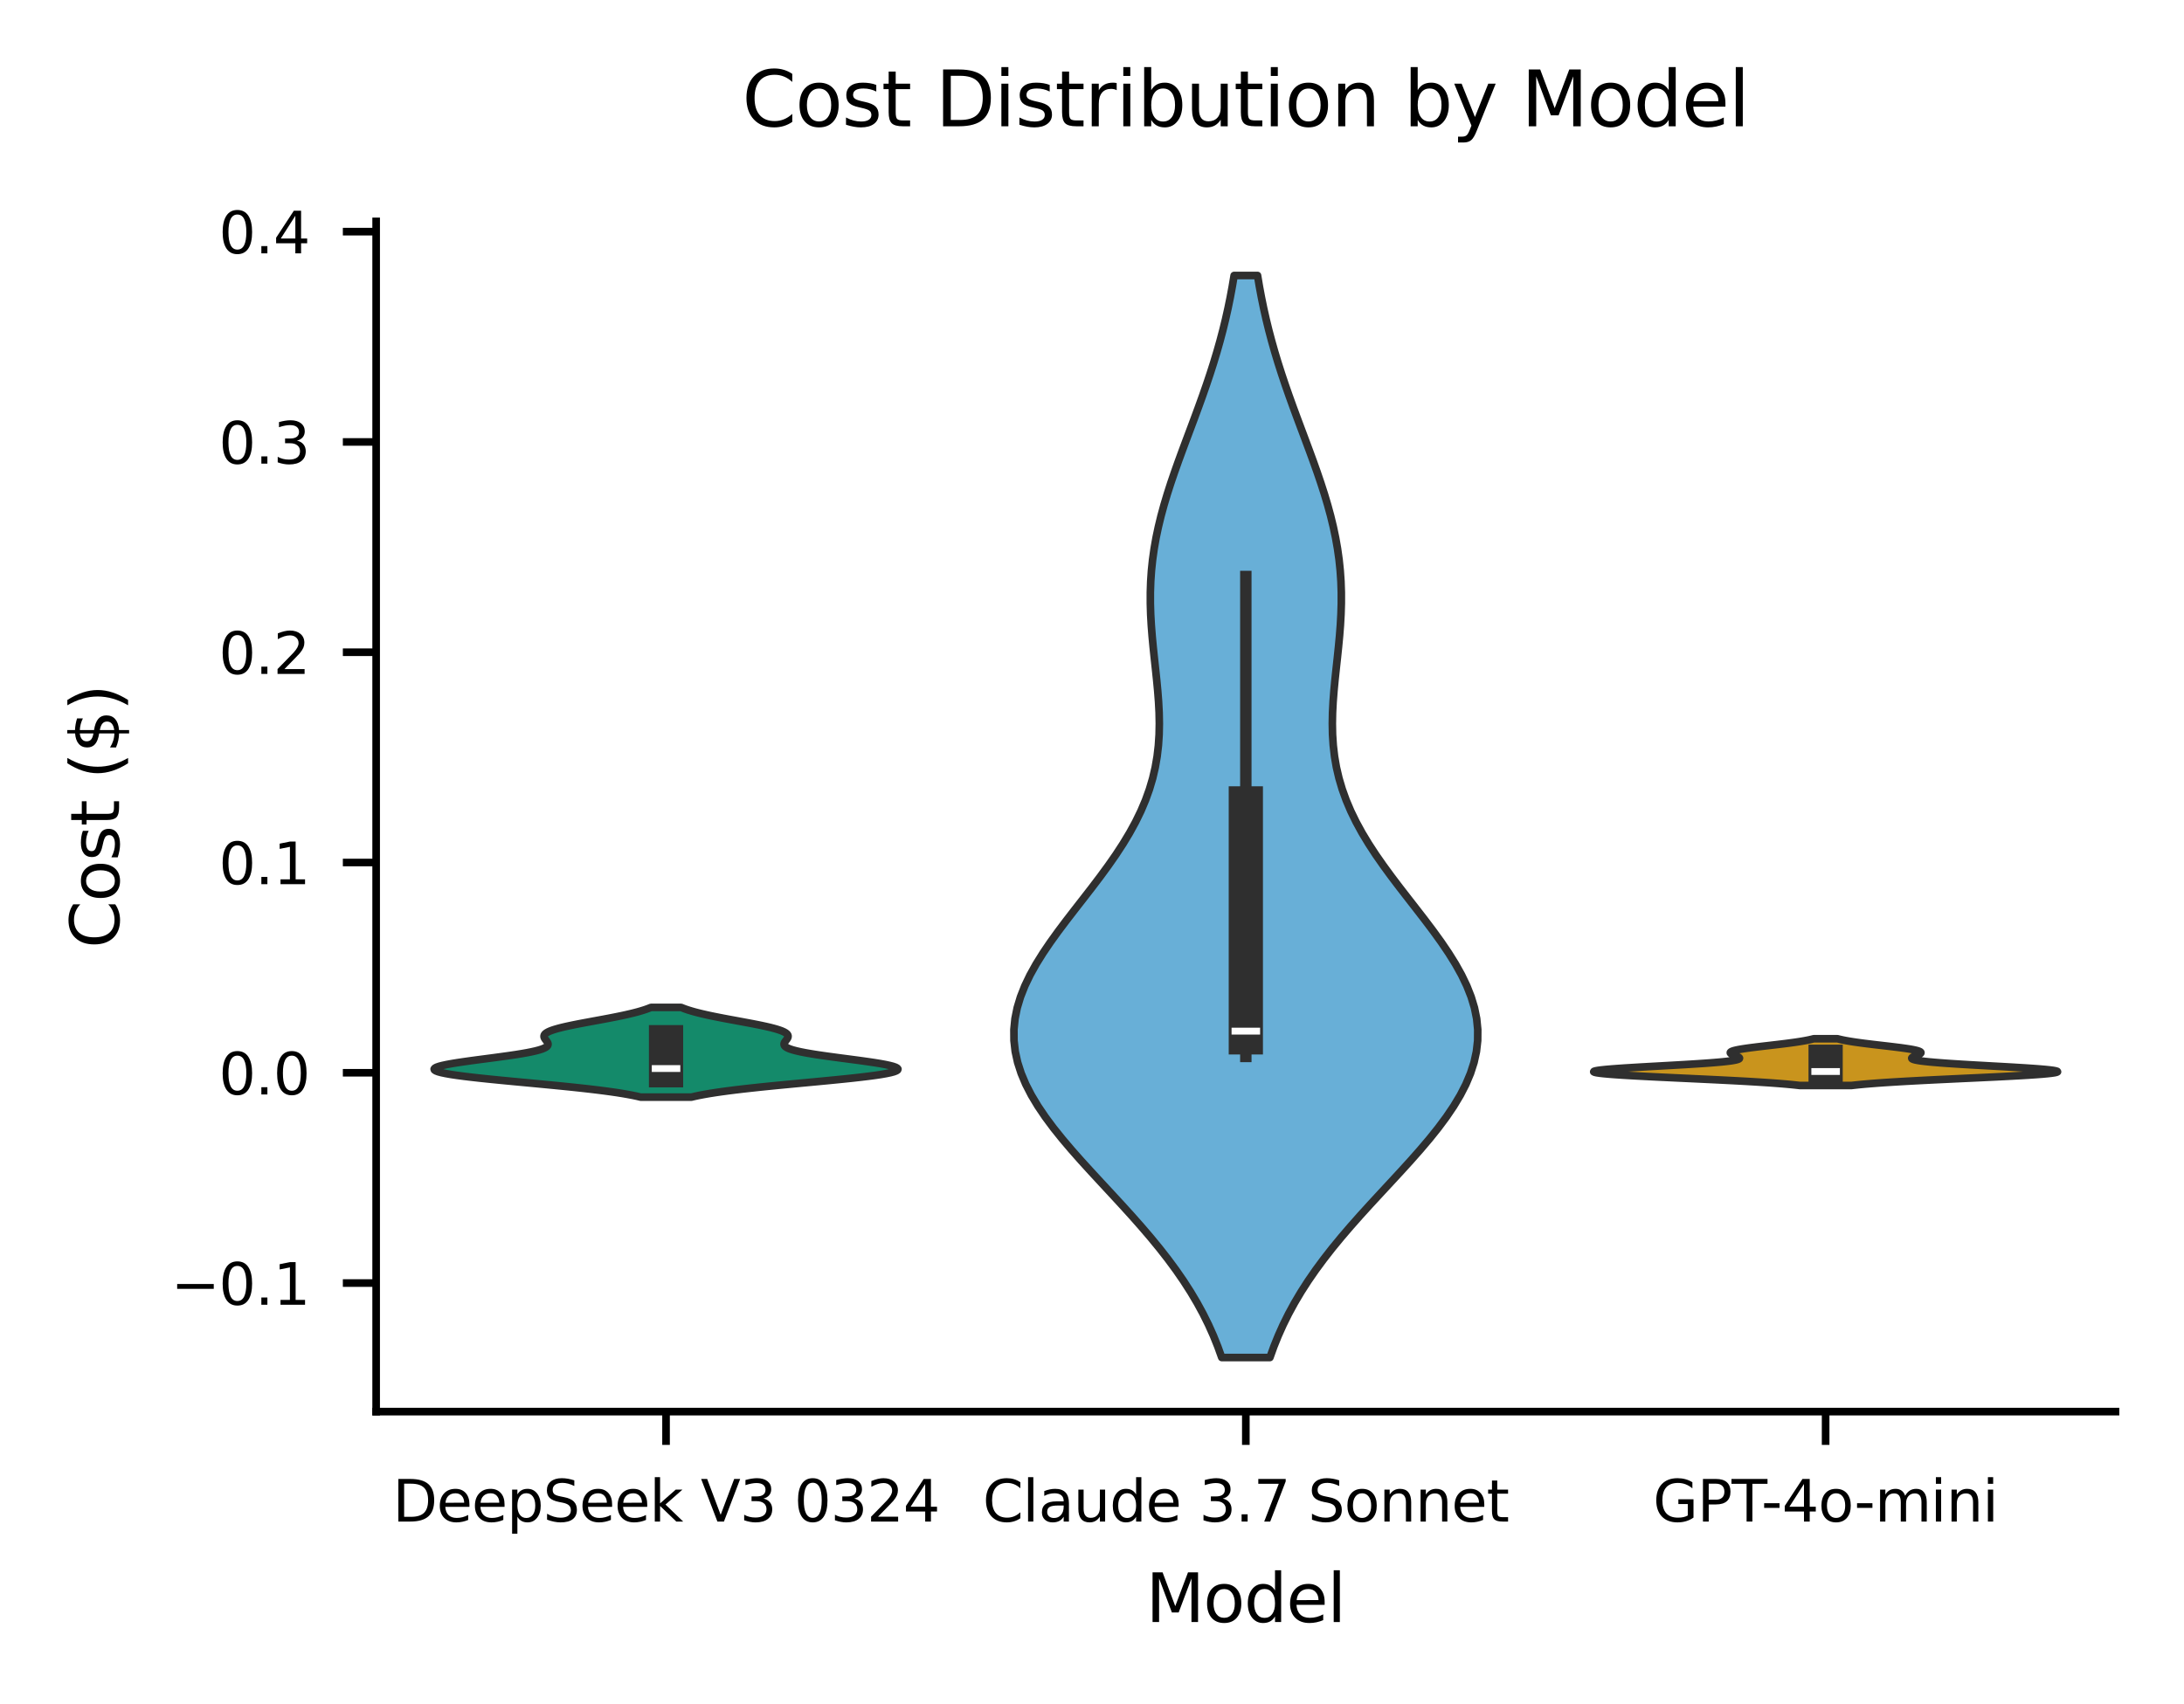 <?xml version="1.0" encoding="utf-8" standalone="no"?>
<!DOCTYPE svg PUBLIC "-//W3C//DTD SVG 1.1//EN"
  "http://www.w3.org/Graphics/SVG/1.1/DTD/svg11.dtd">
<svg xmlns:xlink="http://www.w3.org/1999/xlink" width="229.604pt" height="179.22pt" viewBox="0 0 229.604 179.22" xmlns="http://www.w3.org/2000/svg" version="1.1">
 <defs>
  <style type="text/css">*{stroke-linejoin: round; stroke-linecap: butt}</style>
 </defs>
 <g id="figure_1">
  <g id="patch_1">
   <path d="M 0 179.22 
L 229.604 179.22 
L 229.604 0 
L 0 0 
z
" style="fill: #ffffff"/>
  </g>
  <g id="axes_1">
   <g id="patch_2">
    <path d="M 39.544 148.439 
L 222.404 148.439 
L 222.404 23.279 
L 39.544 23.279 
z
" style="fill: #ffffff"/>
   </g>
   <g id="FillBetweenPolyCollection_1">
    <defs>
     <path id="m64310635a9" d="M 72.684 -63.852 
L 67.358 -63.852 
L 66.949 -63.948 
L 66.494 -64.043 
L 65.991 -64.138 
L 65.438 -64.234 
L 64.835 -64.329 
L 64.179 -64.424 
L 63.473 -64.519 
L 62.716 -64.615 
L 61.91 -64.71 
L 61.059 -64.805 
L 60.166 -64.901 
L 59.235 -64.996 
L 58.273 -65.091 
L 57.286 -65.186 
L 56.281 -65.282 
L 55.268 -65.377 
L 54.256 -65.472 
L 53.254 -65.567 
L 52.273 -65.663 
L 51.323 -65.758 
L 50.416 -65.853 
L 49.561 -65.949 
L 48.77 -66.044 
L 48.051 -66.139 
L 47.413 -66.234 
L 46.865 -66.33 
L 46.412 -66.425 
L 46.061 -66.52 
L 45.814 -66.615 
L 45.673 -66.711 
L 45.64 -66.806 
L 45.712 -66.901 
L 45.886 -66.997 
L 46.158 -67.092 
L 46.52 -67.187 
L 46.966 -67.282 
L 47.486 -67.378 
L 48.069 -67.473 
L 48.705 -67.568 
L 49.381 -67.664 
L 50.086 -67.759 
L 50.808 -67.854 
L 51.534 -67.949 
L 52.253 -68.045 
L 52.954 -68.14 
L 53.627 -68.235 
L 54.263 -68.33 
L 54.853 -68.426 
L 55.393 -68.521 
L 55.876 -68.616 
L 56.299 -68.712 
L 56.661 -68.807 
L 56.961 -68.902 
L 57.2 -68.997 
L 57.38 -69.093 
L 57.507 -69.188 
L 57.583 -69.283 
L 57.616 -69.378 
L 57.612 -69.474 
L 57.579 -69.569 
L 57.524 -69.664 
L 57.456 -69.76 
L 57.383 -69.855 
L 57.312 -69.95 
L 57.252 -70.045 
L 57.209 -70.141 
L 57.19 -70.236 
L 57.201 -70.331 
L 57.246 -70.427 
L 57.33 -70.522 
L 57.455 -70.617 
L 57.623 -70.712 
L 57.834 -70.808 
L 58.09 -70.903 
L 58.388 -70.998 
L 58.726 -71.093 
L 59.101 -71.189 
L 59.511 -71.284 
L 59.951 -71.379 
L 60.416 -71.475 
L 60.901 -71.57 
L 61.402 -71.665 
L 61.914 -71.76 
L 62.431 -71.856 
L 62.949 -71.951 
L 63.462 -72.046 
L 63.967 -72.141 
L 64.46 -72.237 
L 64.937 -72.332 
L 65.396 -72.427 
L 65.833 -72.523 
L 66.247 -72.618 
L 66.637 -72.713 
L 67.001 -72.808 
L 67.339 -72.904 
L 67.65 -72.999 
L 67.936 -73.094 
L 68.195 -73.19 
L 68.431 -73.285 
L 71.611 -73.285 
L 71.611 -73.285 
L 71.847 -73.19 
L 72.107 -73.094 
L 72.392 -72.999 
L 72.703 -72.904 
L 73.041 -72.808 
L 73.405 -72.713 
L 73.795 -72.618 
L 74.209 -72.523 
L 74.646 -72.427 
L 75.105 -72.332 
L 75.582 -72.237 
L 76.075 -72.141 
L 76.58 -72.046 
L 77.094 -71.951 
L 77.611 -71.856 
L 78.128 -71.76 
L 78.64 -71.665 
L 79.141 -71.57 
L 79.626 -71.475 
L 80.091 -71.379 
L 80.531 -71.284 
L 80.941 -71.189 
L 81.316 -71.093 
L 81.654 -70.998 
L 81.952 -70.903 
L 82.208 -70.808 
L 82.419 -70.712 
L 82.587 -70.617 
L 82.712 -70.522 
L 82.796 -70.427 
L 82.841 -70.331 
L 82.852 -70.236 
L 82.833 -70.141 
L 82.791 -70.045 
L 82.73 -69.95 
L 82.66 -69.855 
L 82.586 -69.76 
L 82.518 -69.664 
L 82.463 -69.569 
L 82.43 -69.474 
L 82.426 -69.378 
L 82.459 -69.283 
L 82.536 -69.188 
L 82.662 -69.093 
L 82.842 -68.997 
L 83.081 -68.902 
L 83.381 -68.807 
L 83.743 -68.712 
L 84.166 -68.616 
L 84.649 -68.521 
L 85.189 -68.426 
L 85.78 -68.33 
L 86.415 -68.235 
L 87.088 -68.14 
L 87.789 -68.045 
L 88.508 -67.949 
L 89.234 -67.854 
L 89.956 -67.759 
L 90.661 -67.664 
L 91.338 -67.568 
L 91.973 -67.473 
L 92.556 -67.378 
L 93.076 -67.282 
L 93.522 -67.187 
L 93.884 -67.092 
L 94.156 -66.997 
L 94.33 -66.901 
L 94.402 -66.806 
L 94.369 -66.711 
L 94.229 -66.615 
L 93.982 -66.52 
L 93.63 -66.425 
L 93.177 -66.33 
L 92.629 -66.234 
L 91.991 -66.139 
L 91.272 -66.044 
L 90.481 -65.949 
L 89.626 -65.853 
L 88.719 -65.758 
L 87.769 -65.663 
L 86.788 -65.567 
L 85.786 -65.472 
L 84.774 -65.377 
L 83.761 -65.282 
L 82.757 -65.186 
L 81.769 -65.091 
L 80.807 -64.996 
L 79.876 -64.901 
L 78.983 -64.805 
L 78.132 -64.71 
L 77.326 -64.615 
L 76.569 -64.519 
L 75.863 -64.424 
L 75.207 -64.329 
L 74.604 -64.234 
L 74.051 -64.138 
L 73.548 -64.043 
L 73.093 -63.948 
L 72.684 -63.852 
z
" style="stroke: #2f2f2f; stroke-width: 0.8"/>
    </defs>
    <g clip-path="url(#pd27310f535)">
     <use xlink:href="#m64310635a9" x="0" y="179.22" style="fill: #148a6a; stroke: #2f2f2f; stroke-width: 0.8"/>
    </g>
   </g>
   <g id="FillBetweenPolyCollection_2">
    <defs>
     <path id="m6653694d4e" d="M 133.507 -36.471 
L 128.442 -36.471 
L 128.028 -37.62 
L 127.565 -38.769 
L 127.05 -39.919 
L 126.48 -41.068 
L 125.854 -42.217 
L 125.172 -43.367 
L 124.433 -44.516 
L 123.639 -45.665 
L 122.791 -46.814 
L 121.892 -47.964 
L 120.948 -49.113 
L 119.963 -50.262 
L 118.945 -51.412 
L 117.901 -52.561 
L 116.841 -53.71 
L 115.774 -54.86 
L 114.713 -56.009 
L 113.667 -57.158 
L 112.65 -58.308 
L 111.675 -59.457 
L 110.753 -60.606 
L 109.898 -61.756 
L 109.12 -62.905 
L 108.43 -64.054 
L 107.839 -65.203 
L 107.355 -66.353 
L 106.984 -67.502 
L 106.731 -68.651 
L 106.601 -69.801 
L 106.593 -70.95 
L 106.707 -72.099 
L 106.94 -73.249 
L 107.287 -74.398 
L 107.74 -75.547 
L 108.292 -76.697 
L 108.931 -77.846 
L 109.647 -78.995 
L 110.426 -80.144 
L 111.255 -81.294 
L 112.12 -82.443 
L 113.007 -83.592 
L 113.903 -84.742 
L 114.794 -85.891 
L 115.666 -87.04 
L 116.508 -88.19 
L 117.31 -89.339 
L 118.061 -90.488 
L 118.754 -91.638 
L 119.383 -92.787 
L 119.943 -93.936 
L 120.43 -95.086 
L 120.843 -96.235 
L 121.183 -97.384 
L 121.45 -98.533 
L 121.649 -99.683 
L 121.783 -100.832 
L 121.858 -101.981 
L 121.881 -103.131 
L 121.859 -104.28 
L 121.799 -105.429 
L 121.71 -106.579 
L 121.6 -107.728 
L 121.479 -108.877 
L 121.354 -110.027 
L 121.233 -111.176 
L 121.125 -112.325 
L 121.035 -113.475 
L 120.97 -114.624 
L 120.936 -115.773 
L 120.936 -116.922 
L 120.974 -118.072 
L 121.052 -119.221 
L 121.172 -120.37 
L 121.334 -121.52 
L 121.536 -122.669 
L 121.779 -123.818 
L 122.058 -124.968 
L 122.371 -126.117 
L 122.715 -127.266 
L 123.084 -128.416 
L 123.476 -129.565 
L 123.884 -130.714 
L 124.305 -131.863 
L 124.733 -133.013 
L 125.164 -134.162 
L 125.593 -135.311 
L 126.016 -136.461 
L 126.43 -137.61 
L 126.831 -138.759 
L 127.217 -139.909 
L 127.584 -141.058 
L 127.932 -142.207 
L 128.258 -143.357 
L 128.562 -144.506 
L 128.843 -145.655 
L 129.101 -146.805 
L 129.337 -147.954 
L 129.55 -149.103 
L 129.743 -150.252 
L 132.206 -150.252 
L 132.206 -150.252 
L 132.398 -149.103 
L 132.612 -147.954 
L 132.847 -146.805 
L 133.106 -145.655 
L 133.387 -144.506 
L 133.691 -143.357 
L 134.017 -142.207 
L 134.364 -141.058 
L 134.732 -139.909 
L 135.117 -138.759 
L 135.518 -137.61 
L 135.932 -136.461 
L 136.356 -135.311 
L 136.785 -134.162 
L 137.216 -133.013 
L 137.644 -131.863 
L 138.065 -130.714 
L 138.473 -129.565 
L 138.864 -128.416 
L 139.234 -127.266 
L 139.578 -126.117 
L 139.891 -124.968 
L 140.17 -123.818 
L 140.412 -122.669 
L 140.615 -121.52 
L 140.777 -120.37 
L 140.896 -119.221 
L 140.975 -118.072 
L 141.013 -116.922 
L 141.013 -115.773 
L 140.978 -114.624 
L 140.914 -113.475 
L 140.824 -112.325 
L 140.715 -111.176 
L 140.595 -110.027 
L 140.47 -108.877 
L 140.348 -107.728 
L 140.239 -106.579 
L 140.15 -105.429 
L 140.09 -104.28 
L 140.068 -103.131 
L 140.09 -101.981 
L 140.166 -100.832 
L 140.3 -99.683 
L 140.498 -98.533 
L 140.766 -97.384 
L 141.106 -96.235 
L 141.519 -95.086 
L 142.006 -93.936 
L 142.566 -92.787 
L 143.194 -91.638 
L 143.888 -90.488 
L 144.639 -89.339 
L 145.441 -88.19 
L 146.283 -87.04 
L 147.155 -85.891 
L 148.046 -84.742 
L 148.941 -83.592 
L 149.829 -82.443 
L 150.694 -81.294 
L 151.523 -80.144 
L 152.302 -78.995 
L 153.018 -77.846 
L 153.657 -76.697 
L 154.209 -75.547 
L 154.662 -74.398 
L 155.009 -73.249 
L 155.242 -72.099 
L 155.356 -70.95 
L 155.348 -69.801 
L 155.217 -68.651 
L 154.965 -67.502 
L 154.594 -66.353 
L 154.11 -65.203 
L 153.519 -64.054 
L 152.829 -62.905 
L 152.051 -61.756 
L 151.195 -60.606 
L 150.274 -59.457 
L 149.298 -58.308 
L 148.282 -57.158 
L 147.236 -56.009 
L 146.174 -54.86 
L 145.108 -53.71 
L 144.047 -52.561 
L 143.004 -51.412 
L 141.985 -50.262 
L 141.001 -49.113 
L 140.056 -47.964 
L 139.158 -46.814 
L 138.31 -45.665 
L 137.516 -44.516 
L 136.777 -43.367 
L 136.095 -42.217 
L 135.469 -41.068 
L 134.899 -39.919 
L 134.384 -38.769 
L 133.92 -37.62 
L 133.507 -36.471 
z
" style="stroke: #2f2f2f; stroke-width: 0.8"/>
    </defs>
    <g clip-path="url(#pd27310f535)">
     <use xlink:href="#m6653694d4e" x="0" y="179.22" style="fill: #68afd7; stroke: #2f2f2f; stroke-width: 0.8"/>
    </g>
   </g>
   <g id="FillBetweenPolyCollection_3">
    <defs>
     <path id="m770b102bdc" d="M 194.637 -65.076 
L 189.218 -65.076 
L 188.785 -65.125 
L 188.302 -65.175 
L 187.765 -65.225 
L 187.175 -65.274 
L 186.528 -65.324 
L 185.825 -65.374 
L 185.066 -65.423 
L 184.254 -65.473 
L 183.389 -65.523 
L 182.476 -65.572 
L 181.519 -65.622 
L 180.525 -65.672 
L 179.5 -65.721 
L 178.454 -65.771 
L 177.395 -65.821 
L 176.334 -65.87 
L 175.282 -65.92 
L 174.25 -65.969 
L 173.252 -66.019 
L 172.299 -66.069 
L 171.403 -66.118 
L 170.577 -66.168 
L 169.832 -66.218 
L 169.179 -66.267 
L 168.625 -66.317 
L 168.18 -66.367 
L 167.849 -66.416 
L 167.637 -66.466 
L 167.546 -66.516 
L 167.577 -66.565 
L 167.728 -66.615 
L 167.996 -66.665 
L 168.374 -66.714 
L 168.856 -66.764 
L 169.432 -66.813 
L 170.092 -66.863 
L 170.824 -66.913 
L 171.615 -66.962 
L 172.453 -67.012 
L 173.323 -67.062 
L 174.211 -67.111 
L 175.103 -67.161 
L 175.988 -67.211 
L 176.851 -67.26 
L 177.682 -67.31 
L 178.47 -67.36 
L 179.207 -67.409 
L 179.884 -67.459 
L 180.497 -67.509 
L 181.04 -67.558 
L 181.511 -67.608 
L 181.908 -67.657 
L 182.233 -67.707 
L 182.487 -67.757 
L 182.673 -67.806 
L 182.796 -67.856 
L 182.861 -67.906 
L 182.875 -67.955 
L 182.846 -68.005 
L 182.781 -68.055 
L 182.688 -68.104 
L 182.575 -68.154 
L 182.452 -68.204 
L 182.326 -68.253 
L 182.205 -68.303 
L 182.097 -68.353 
L 182.008 -68.402 
L 181.944 -68.452 
L 181.91 -68.502 
L 181.911 -68.551 
L 181.95 -68.601 
L 182.028 -68.65 
L 182.148 -68.7 
L 182.309 -68.75 
L 182.51 -68.799 
L 182.751 -68.849 
L 183.028 -68.899 
L 183.339 -68.948 
L 183.679 -68.998 
L 184.046 -69.048 
L 184.434 -69.097 
L 184.84 -69.147 
L 185.257 -69.197 
L 185.682 -69.246 
L 186.109 -69.296 
L 186.535 -69.346 
L 186.956 -69.395 
L 187.368 -69.445 
L 187.767 -69.494 
L 188.15 -69.544 
L 188.517 -69.594 
L 188.863 -69.643 
L 189.189 -69.693 
L 189.492 -69.743 
L 189.774 -69.792 
L 190.032 -69.842 
L 190.269 -69.892 
L 190.483 -69.941 
L 190.676 -69.991 
L 193.179 -69.991 
L 193.179 -69.991 
L 193.372 -69.941 
L 193.587 -69.892 
L 193.823 -69.842 
L 194.082 -69.792 
L 194.363 -69.743 
L 194.667 -69.693 
L 194.992 -69.643 
L 195.339 -69.594 
L 195.705 -69.544 
L 196.089 -69.494 
L 196.488 -69.445 
L 196.899 -69.395 
L 197.32 -69.346 
L 197.746 -69.296 
L 198.174 -69.246 
L 198.599 -69.197 
L 199.016 -69.147 
L 199.421 -69.097 
L 199.809 -69.048 
L 200.176 -68.998 
L 200.517 -68.948 
L 200.828 -68.899 
L 201.105 -68.849 
L 201.345 -68.799 
L 201.547 -68.75 
L 201.708 -68.7 
L 201.827 -68.65 
L 201.906 -68.601 
L 201.944 -68.551 
L 201.945 -68.502 
L 201.911 -68.452 
L 201.848 -68.402 
L 201.759 -68.353 
L 201.65 -68.303 
L 201.529 -68.253 
L 201.403 -68.204 
L 201.28 -68.154 
L 201.168 -68.104 
L 201.075 -68.055 
L 201.01 -68.005 
L 200.98 -67.955 
L 200.995 -67.906 
L 201.06 -67.856 
L 201.183 -67.806 
L 201.369 -67.757 
L 201.623 -67.707 
L 201.947 -67.657 
L 202.345 -67.608 
L 202.816 -67.558 
L 203.359 -67.509 
L 203.971 -67.459 
L 204.649 -67.409 
L 205.385 -67.36 
L 206.174 -67.31 
L 207.004 -67.26 
L 207.868 -67.211 
L 208.752 -67.161 
L 209.645 -67.111 
L 210.533 -67.062 
L 211.403 -67.012 
L 212.24 -66.962 
L 213.031 -66.913 
L 213.764 -66.863 
L 214.424 -66.813 
L 215 -66.764 
L 215.482 -66.714 
L 215.86 -66.665 
L 216.127 -66.615 
L 216.278 -66.565 
L 216.309 -66.516 
L 216.218 -66.466 
L 216.006 -66.416 
L 215.675 -66.367 
L 215.23 -66.317 
L 214.677 -66.267 
L 214.023 -66.218 
L 213.278 -66.168 
L 212.452 -66.118 
L 211.557 -66.069 
L 210.604 -66.019 
L 209.605 -65.969 
L 208.574 -65.92 
L 207.522 -65.87 
L 206.46 -65.821 
L 205.401 -65.771 
L 204.355 -65.721 
L 203.331 -65.672 
L 202.336 -65.622 
L 201.38 -65.572 
L 200.467 -65.523 
L 199.602 -65.473 
L 198.789 -65.423 
L 198.03 -65.374 
L 197.328 -65.324 
L 196.681 -65.274 
L 196.09 -65.225 
L 195.554 -65.175 
L 195.07 -65.125 
L 194.637 -65.076 
z
" style="stroke: #2f2f2f; stroke-width: 0.8"/>
    </defs>
    <g clip-path="url(#pd27310f535)">
     <use xlink:href="#m770b102bdc" x="0" y="179.22" style="fill: #c9941d; stroke: #2f2f2f; stroke-width: 0.8"/>
    </g>
   </g>
   <g id="matplotlib.axis_1">
    <g id="xtick_1">
     <g id="line2d_1">
      <defs>
       <path id="m6ddee379f5" d="M 0 0 
L 0 3.5 
" style="stroke: #000000; stroke-width: 0.8"/>
      </defs>
      <g>
       <use xlink:href="#m6ddee379f5" x="70.021" y="148.439" style="stroke: #000000; stroke-width: 0.8"/>
      </g>
     </g>
     <g id="text_1">
      <!-- DeepSeek V3 0324 -->
      <g transform="translate(41.278 159.998) scale(0.06 -0.06)">
       <defs>
        <path id="DejaVuSans-44" d="M 1259 4147 
L 1259 519 
L 2022 519 
Q 2988 519 3436 956 
Q 3884 1394 3884 2338 
Q 3884 3275 3436 3711 
Q 2988 4147 2022 4147 
L 1259 4147 
z
M 628 4666 
L 1925 4666 
Q 3281 4666 3915 4102 
Q 4550 3538 4550 2338 
Q 4550 1131 3912 565 
Q 3275 0 1925 0 
L 628 0 
L 628 4666 
z
" transform="scale(0.016)"/>
        <path id="DejaVuSans-65" d="M 3597 1894 
L 3597 1613 
L 953 1613 
Q 991 1019 1311 708 
Q 1631 397 2203 397 
Q 2534 397 2845 478 
Q 3156 559 3463 722 
L 3463 178 
Q 3153 47 2828 -22 
Q 2503 -91 2169 -91 
Q 1331 -91 842 396 
Q 353 884 353 1716 
Q 353 2575 817 3079 
Q 1281 3584 2069 3584 
Q 2775 3584 3186 3129 
Q 3597 2675 3597 1894 
z
M 3022 2063 
Q 3016 2534 2758 2815 
Q 2500 3097 2075 3097 
Q 1594 3097 1305 2825 
Q 1016 2553 972 2059 
L 3022 2063 
z
" transform="scale(0.016)"/>
        <path id="DejaVuSans-70" d="M 1159 525 
L 1159 -1331 
L 581 -1331 
L 581 3500 
L 1159 3500 
L 1159 2969 
Q 1341 3281 1617 3432 
Q 1894 3584 2278 3584 
Q 2916 3584 3314 3078 
Q 3713 2572 3713 1747 
Q 3713 922 3314 415 
Q 2916 -91 2278 -91 
Q 1894 -91 1617 61 
Q 1341 213 1159 525 
z
M 3116 1747 
Q 3116 2381 2855 2742 
Q 2594 3103 2138 3103 
Q 1681 3103 1420 2742 
Q 1159 2381 1159 1747 
Q 1159 1113 1420 752 
Q 1681 391 2138 391 
Q 2594 391 2855 752 
Q 3116 1113 3116 1747 
z
" transform="scale(0.016)"/>
        <path id="DejaVuSans-53" d="M 3425 4513 
L 3425 3897 
Q 3066 4069 2747 4153 
Q 2428 4238 2131 4238 
Q 1616 4238 1336 4038 
Q 1056 3838 1056 3469 
Q 1056 3159 1242 3001 
Q 1428 2844 1947 2747 
L 2328 2669 
Q 3034 2534 3370 2195 
Q 3706 1856 3706 1288 
Q 3706 609 3251 259 
Q 2797 -91 1919 -91 
Q 1588 -91 1214 -16 
Q 841 59 441 206 
L 441 856 
Q 825 641 1194 531 
Q 1563 422 1919 422 
Q 2459 422 2753 634 
Q 3047 847 3047 1241 
Q 3047 1584 2836 1778 
Q 2625 1972 2144 2069 
L 1759 2144 
Q 1053 2284 737 2584 
Q 422 2884 422 3419 
Q 422 4038 858 4394 
Q 1294 4750 2059 4750 
Q 2388 4750 2728 4690 
Q 3069 4631 3425 4513 
z
" transform="scale(0.016)"/>
        <path id="DejaVuSans-6b" d="M 581 4863 
L 1159 4863 
L 1159 1991 
L 2875 3500 
L 3609 3500 
L 1753 1863 
L 3688 0 
L 2938 0 
L 1159 1709 
L 1159 0 
L 581 0 
L 581 4863 
z
" transform="scale(0.016)"/>
        <path id="DejaVuSans-20" transform="scale(0.016)"/>
        <path id="DejaVuSans-56" d="M 1831 0 
L 50 4666 
L 709 4666 
L 2188 738 
L 3669 4666 
L 4325 4666 
L 2547 0 
L 1831 0 
z
" transform="scale(0.016)"/>
        <path id="DejaVuSans-33" d="M 2597 2516 
Q 3050 2419 3304 2112 
Q 3559 1806 3559 1356 
Q 3559 666 3084 287 
Q 2609 -91 1734 -91 
Q 1441 -91 1130 -33 
Q 819 25 488 141 
L 488 750 
Q 750 597 1062 519 
Q 1375 441 1716 441 
Q 2309 441 2620 675 
Q 2931 909 2931 1356 
Q 2931 1769 2642 2001 
Q 2353 2234 1838 2234 
L 1294 2234 
L 1294 2753 
L 1863 2753 
Q 2328 2753 2575 2939 
Q 2822 3125 2822 3475 
Q 2822 3834 2567 4026 
Q 2313 4219 1838 4219 
Q 1578 4219 1281 4162 
Q 984 4106 628 3988 
L 628 4550 
Q 988 4650 1302 4700 
Q 1616 4750 1894 4750 
Q 2613 4750 3031 4423 
Q 3450 4097 3450 3541 
Q 3450 3153 3228 2886 
Q 3006 2619 2597 2516 
z
" transform="scale(0.016)"/>
        <path id="DejaVuSans-30" d="M 2034 4250 
Q 1547 4250 1301 3770 
Q 1056 3291 1056 2328 
Q 1056 1369 1301 889 
Q 1547 409 2034 409 
Q 2525 409 2770 889 
Q 3016 1369 3016 2328 
Q 3016 3291 2770 3770 
Q 2525 4250 2034 4250 
z
M 2034 4750 
Q 2819 4750 3233 4129 
Q 3647 3509 3647 2328 
Q 3647 1150 3233 529 
Q 2819 -91 2034 -91 
Q 1250 -91 836 529 
Q 422 1150 422 2328 
Q 422 3509 836 4129 
Q 1250 4750 2034 4750 
z
" transform="scale(0.016)"/>
        <path id="DejaVuSans-32" d="M 1228 531 
L 3431 531 
L 3431 0 
L 469 0 
L 469 531 
Q 828 903 1448 1529 
Q 2069 2156 2228 2338 
Q 2531 2678 2651 2914 
Q 2772 3150 2772 3378 
Q 2772 3750 2511 3984 
Q 2250 4219 1831 4219 
Q 1534 4219 1204 4116 
Q 875 4013 500 3803 
L 500 4441 
Q 881 4594 1212 4672 
Q 1544 4750 1819 4750 
Q 2544 4750 2975 4387 
Q 3406 4025 3406 3419 
Q 3406 3131 3298 2873 
Q 3191 2616 2906 2266 
Q 2828 2175 2409 1742 
Q 1991 1309 1228 531 
z
" transform="scale(0.016)"/>
        <path id="DejaVuSans-34" d="M 2419 4116 
L 825 1625 
L 2419 1625 
L 2419 4116 
z
M 2253 4666 
L 3047 4666 
L 3047 1625 
L 3713 1625 
L 3713 1100 
L 3047 1100 
L 3047 0 
L 2419 0 
L 2419 1100 
L 313 1100 
L 313 1709 
L 2253 4666 
z
" transform="scale(0.016)"/>
       </defs>
       <use xlink:href="#DejaVuSans-44"/>
       <use xlink:href="#DejaVuSans-65" transform="translate(77.002 0)"/>
       <use xlink:href="#DejaVuSans-65" transform="translate(138.525 0)"/>
       <use xlink:href="#DejaVuSans-70" transform="translate(200.049 0)"/>
       <use xlink:href="#DejaVuSans-53" transform="translate(263.525 0)"/>
       <use xlink:href="#DejaVuSans-65" transform="translate(327.002 0)"/>
       <use xlink:href="#DejaVuSans-65" transform="translate(388.525 0)"/>
       <use xlink:href="#DejaVuSans-6b" transform="translate(450.049 0)"/>
       <use xlink:href="#DejaVuSans-20" transform="translate(507.959 0)"/>
       <use xlink:href="#DejaVuSans-56" transform="translate(539.746 0)"/>
       <use xlink:href="#DejaVuSans-33" transform="translate(608.154 0)"/>
       <use xlink:href="#DejaVuSans-20" transform="translate(671.777 0)"/>
       <use xlink:href="#DejaVuSans-30" transform="translate(703.564 0)"/>
       <use xlink:href="#DejaVuSans-33" transform="translate(767.188 0)"/>
       <use xlink:href="#DejaVuSans-32" transform="translate(830.811 0)"/>
       <use xlink:href="#DejaVuSans-34" transform="translate(894.434 0)"/>
      </g>
     </g>
    </g>
    <g id="xtick_2">
     <g id="line2d_2">
      <g>
       <use xlink:href="#m6ddee379f5" x="130.974" y="148.439" style="stroke: #000000; stroke-width: 0.8"/>
      </g>
     </g>
     <g id="text_2">
      <!-- Claude 3.7 Sonnet -->
      <g transform="translate(103.313 159.998) scale(0.06 -0.06)">
       <defs>
        <path id="DejaVuSans-43" d="M 4122 4306 
L 4122 3641 
Q 3803 3938 3442 4084 
Q 3081 4231 2675 4231 
Q 1875 4231 1450 3742 
Q 1025 3253 1025 2328 
Q 1025 1406 1450 917 
Q 1875 428 2675 428 
Q 3081 428 3442 575 
Q 3803 722 4122 1019 
L 4122 359 
Q 3791 134 3420 21 
Q 3050 -91 2638 -91 
Q 1578 -91 968 557 
Q 359 1206 359 2328 
Q 359 3453 968 4101 
Q 1578 4750 2638 4750 
Q 3056 4750 3426 4639 
Q 3797 4528 4122 4306 
z
" transform="scale(0.016)"/>
        <path id="DejaVuSans-6c" d="M 603 4863 
L 1178 4863 
L 1178 0 
L 603 0 
L 603 4863 
z
" transform="scale(0.016)"/>
        <path id="DejaVuSans-61" d="M 2194 1759 
Q 1497 1759 1228 1600 
Q 959 1441 959 1056 
Q 959 750 1161 570 
Q 1363 391 1709 391 
Q 2188 391 2477 730 
Q 2766 1069 2766 1631 
L 2766 1759 
L 2194 1759 
z
M 3341 1997 
L 3341 0 
L 2766 0 
L 2766 531 
Q 2569 213 2275 61 
Q 1981 -91 1556 -91 
Q 1019 -91 701 211 
Q 384 513 384 1019 
Q 384 1609 779 1909 
Q 1175 2209 1959 2209 
L 2766 2209 
L 2766 2266 
Q 2766 2663 2505 2880 
Q 2244 3097 1772 3097 
Q 1472 3097 1187 3025 
Q 903 2953 641 2809 
L 641 3341 
Q 956 3463 1253 3523 
Q 1550 3584 1831 3584 
Q 2591 3584 2966 3190 
Q 3341 2797 3341 1997 
z
" transform="scale(0.016)"/>
        <path id="DejaVuSans-75" d="M 544 1381 
L 544 3500 
L 1119 3500 
L 1119 1403 
Q 1119 906 1312 657 
Q 1506 409 1894 409 
Q 2359 409 2629 706 
Q 2900 1003 2900 1516 
L 2900 3500 
L 3475 3500 
L 3475 0 
L 2900 0 
L 2900 538 
Q 2691 219 2414 64 
Q 2138 -91 1772 -91 
Q 1169 -91 856 284 
Q 544 659 544 1381 
z
M 1991 3584 
L 1991 3584 
z
" transform="scale(0.016)"/>
        <path id="DejaVuSans-64" d="M 2906 2969 
L 2906 4863 
L 3481 4863 
L 3481 0 
L 2906 0 
L 2906 525 
Q 2725 213 2448 61 
Q 2172 -91 1784 -91 
Q 1150 -91 751 415 
Q 353 922 353 1747 
Q 353 2572 751 3078 
Q 1150 3584 1784 3584 
Q 2172 3584 2448 3432 
Q 2725 3281 2906 2969 
z
M 947 1747 
Q 947 1113 1208 752 
Q 1469 391 1925 391 
Q 2381 391 2643 752 
Q 2906 1113 2906 1747 
Q 2906 2381 2643 2742 
Q 2381 3103 1925 3103 
Q 1469 3103 1208 2742 
Q 947 2381 947 1747 
z
" transform="scale(0.016)"/>
        <path id="DejaVuSans-2e" d="M 684 794 
L 1344 794 
L 1344 0 
L 684 0 
L 684 794 
z
" transform="scale(0.016)"/>
        <path id="DejaVuSans-37" d="M 525 4666 
L 3525 4666 
L 3525 4397 
L 1831 0 
L 1172 0 
L 2766 4134 
L 525 4134 
L 525 4666 
z
" transform="scale(0.016)"/>
        <path id="DejaVuSans-6f" d="M 1959 3097 
Q 1497 3097 1228 2736 
Q 959 2375 959 1747 
Q 959 1119 1226 758 
Q 1494 397 1959 397 
Q 2419 397 2687 759 
Q 2956 1122 2956 1747 
Q 2956 2369 2687 2733 
Q 2419 3097 1959 3097 
z
M 1959 3584 
Q 2709 3584 3137 3096 
Q 3566 2609 3566 1747 
Q 3566 888 3137 398 
Q 2709 -91 1959 -91 
Q 1206 -91 779 398 
Q 353 888 353 1747 
Q 353 2609 779 3096 
Q 1206 3584 1959 3584 
z
" transform="scale(0.016)"/>
        <path id="DejaVuSans-6e" d="M 3513 2113 
L 3513 0 
L 2938 0 
L 2938 2094 
Q 2938 2591 2744 2837 
Q 2550 3084 2163 3084 
Q 1697 3084 1428 2787 
Q 1159 2491 1159 1978 
L 1159 0 
L 581 0 
L 581 3500 
L 1159 3500 
L 1159 2956 
Q 1366 3272 1645 3428 
Q 1925 3584 2291 3584 
Q 2894 3584 3203 3211 
Q 3513 2838 3513 2113 
z
" transform="scale(0.016)"/>
        <path id="DejaVuSans-74" d="M 1172 4494 
L 1172 3500 
L 2356 3500 
L 2356 3053 
L 1172 3053 
L 1172 1153 
Q 1172 725 1289 603 
Q 1406 481 1766 481 
L 2356 481 
L 2356 0 
L 1766 0 
Q 1100 0 847 248 
Q 594 497 594 1153 
L 594 3053 
L 172 3053 
L 172 3500 
L 594 3500 
L 594 4494 
L 1172 4494 
z
" transform="scale(0.016)"/>
       </defs>
       <use xlink:href="#DejaVuSans-43"/>
       <use xlink:href="#DejaVuSans-6c" transform="translate(69.824 0)"/>
       <use xlink:href="#DejaVuSans-61" transform="translate(97.607 0)"/>
       <use xlink:href="#DejaVuSans-75" transform="translate(158.887 0)"/>
       <use xlink:href="#DejaVuSans-64" transform="translate(222.266 0)"/>
       <use xlink:href="#DejaVuSans-65" transform="translate(285.742 0)"/>
       <use xlink:href="#DejaVuSans-20" transform="translate(347.266 0)"/>
       <use xlink:href="#DejaVuSans-33" transform="translate(379.053 0)"/>
       <use xlink:href="#DejaVuSans-2e" transform="translate(442.676 0)"/>
       <use xlink:href="#DejaVuSans-37" transform="translate(474.463 0)"/>
       <use xlink:href="#DejaVuSans-20" transform="translate(538.086 0)"/>
       <use xlink:href="#DejaVuSans-53" transform="translate(569.873 0)"/>
       <use xlink:href="#DejaVuSans-6f" transform="translate(633.35 0)"/>
       <use xlink:href="#DejaVuSans-6e" transform="translate(694.531 0)"/>
       <use xlink:href="#DejaVuSans-6e" transform="translate(757.91 0)"/>
       <use xlink:href="#DejaVuSans-65" transform="translate(821.289 0)"/>
       <use xlink:href="#DejaVuSans-74" transform="translate(882.812 0)"/>
      </g>
     </g>
    </g>
    <g id="xtick_3">
     <g id="line2d_3">
      <g>
       <use xlink:href="#m6ddee379f5" x="191.928" y="148.439" style="stroke: #000000; stroke-width: 0.8"/>
      </g>
     </g>
     <g id="text_3">
      <!-- GPT-4o-mini -->
      <g transform="translate(173.78 159.998) scale(0.06 -0.06)">
       <defs>
        <path id="DejaVuSans-47" d="M 3809 666 
L 3809 1919 
L 2778 1919 
L 2778 2438 
L 4434 2438 
L 4434 434 
Q 4069 175 3628 42 
Q 3188 -91 2688 -91 
Q 1594 -91 976 548 
Q 359 1188 359 2328 
Q 359 3472 976 4111 
Q 1594 4750 2688 4750 
Q 3144 4750 3555 4637 
Q 3966 4525 4313 4306 
L 4313 3634 
Q 3963 3931 3569 4081 
Q 3175 4231 2741 4231 
Q 1884 4231 1454 3753 
Q 1025 3275 1025 2328 
Q 1025 1384 1454 906 
Q 1884 428 2741 428 
Q 3075 428 3337 486 
Q 3600 544 3809 666 
z
" transform="scale(0.016)"/>
        <path id="DejaVuSans-50" d="M 1259 4147 
L 1259 2394 
L 2053 2394 
Q 2494 2394 2734 2622 
Q 2975 2850 2975 3272 
Q 2975 3691 2734 3919 
Q 2494 4147 2053 4147 
L 1259 4147 
z
M 628 4666 
L 2053 4666 
Q 2838 4666 3239 4311 
Q 3641 3956 3641 3272 
Q 3641 2581 3239 2228 
Q 2838 1875 2053 1875 
L 1259 1875 
L 1259 0 
L 628 0 
L 628 4666 
z
" transform="scale(0.016)"/>
        <path id="DejaVuSans-54" d="M -19 4666 
L 3928 4666 
L 3928 4134 
L 2272 4134 
L 2272 0 
L 1638 0 
L 1638 4134 
L -19 4134 
L -19 4666 
z
" transform="scale(0.016)"/>
        <path id="DejaVuSans-2d" d="M 313 2009 
L 1997 2009 
L 1997 1497 
L 313 1497 
L 313 2009 
z
" transform="scale(0.016)"/>
        <path id="DejaVuSans-6d" d="M 3328 2828 
Q 3544 3216 3844 3400 
Q 4144 3584 4550 3584 
Q 5097 3584 5394 3201 
Q 5691 2819 5691 2113 
L 5691 0 
L 5113 0 
L 5113 2094 
Q 5113 2597 4934 2840 
Q 4756 3084 4391 3084 
Q 3944 3084 3684 2787 
Q 3425 2491 3425 1978 
L 3425 0 
L 2847 0 
L 2847 2094 
Q 2847 2600 2669 2842 
Q 2491 3084 2119 3084 
Q 1678 3084 1418 2786 
Q 1159 2488 1159 1978 
L 1159 0 
L 581 0 
L 581 3500 
L 1159 3500 
L 1159 2956 
Q 1356 3278 1631 3431 
Q 1906 3584 2284 3584 
Q 2666 3584 2933 3390 
Q 3200 3197 3328 2828 
z
" transform="scale(0.016)"/>
        <path id="DejaVuSans-69" d="M 603 3500 
L 1178 3500 
L 1178 0 
L 603 0 
L 603 3500 
z
M 603 4863 
L 1178 4863 
L 1178 4134 
L 603 4134 
L 603 4863 
z
" transform="scale(0.016)"/>
       </defs>
       <use xlink:href="#DejaVuSans-47"/>
       <use xlink:href="#DejaVuSans-50" transform="translate(77.49 0)"/>
       <use xlink:href="#DejaVuSans-54" transform="translate(137.793 0)"/>
       <use xlink:href="#DejaVuSans-2d" transform="translate(189.752 0)"/>
       <use xlink:href="#DejaVuSans-34" transform="translate(225.836 0)"/>
       <use xlink:href="#DejaVuSans-6f" transform="translate(289.459 0)"/>
       <use xlink:href="#DejaVuSans-2d" transform="translate(352.516 0)"/>
       <use xlink:href="#DejaVuSans-6d" transform="translate(388.6 0)"/>
       <use xlink:href="#DejaVuSans-69" transform="translate(486.012 0)"/>
       <use xlink:href="#DejaVuSans-6e" transform="translate(513.795 0)"/>
       <use xlink:href="#DejaVuSans-69" transform="translate(577.174 0)"/>
      </g>
     </g>
    </g>
    <g id="text_4">
     <!-- Model -->
     <g transform="translate(120.465 170.565) scale(0.07 -0.07)">
      <defs>
       <path id="DejaVuSans-4d" d="M 628 4666 
L 1569 4666 
L 2759 1491 
L 3956 4666 
L 4897 4666 
L 4897 0 
L 4281 0 
L 4281 4097 
L 3078 897 
L 2444 897 
L 1241 4097 
L 1241 0 
L 628 0 
L 628 4666 
z
" transform="scale(0.016)"/>
      </defs>
      <use xlink:href="#DejaVuSans-4d"/>
      <use xlink:href="#DejaVuSans-6f" transform="translate(86.279 0)"/>
      <use xlink:href="#DejaVuSans-64" transform="translate(147.461 0)"/>
      <use xlink:href="#DejaVuSans-65" transform="translate(210.938 0)"/>
      <use xlink:href="#DejaVuSans-6c" transform="translate(272.461 0)"/>
     </g>
    </g>
   </g>
   <g id="matplotlib.axis_2">
    <g id="ytick_1">
     <g id="line2d_4">
      <defs>
       <path id="m6578a345f5" d="M 0 0 
L -3.5 0 
" style="stroke: #000000; stroke-width: 0.8"/>
      </defs>
      <g>
       <use xlink:href="#m6578a345f5" x="39.544" y="134.919" style="stroke: #000000; stroke-width: 0.8"/>
      </g>
     </g>
     <g id="text_5">
      <!-- −0.1 -->
      <g transform="translate(17.975 137.199) scale(0.06 -0.06)">
       <defs>
        <path id="DejaVuSans-2212" d="M 678 2272 
L 4684 2272 
L 4684 1741 
L 678 1741 
L 678 2272 
z
" transform="scale(0.016)"/>
        <path id="DejaVuSans-31" d="M 794 531 
L 1825 531 
L 1825 4091 
L 703 3866 
L 703 4441 
L 1819 4666 
L 2450 4666 
L 2450 531 
L 3481 531 
L 3481 0 
L 794 0 
L 794 531 
z
" transform="scale(0.016)"/>
       </defs>
       <use xlink:href="#DejaVuSans-2212"/>
       <use xlink:href="#DejaVuSans-30" transform="translate(83.789 0)"/>
       <use xlink:href="#DejaVuSans-2e" transform="translate(147.412 0)"/>
       <use xlink:href="#DejaVuSans-31" transform="translate(179.199 0)"/>
      </g>
     </g>
    </g>
    <g id="ytick_2">
     <g id="line2d_5">
      <g>
       <use xlink:href="#m6578a345f5" x="39.544" y="112.807" style="stroke: #000000; stroke-width: 0.8"/>
      </g>
     </g>
     <g id="text_6">
      <!-- 0.0 -->
      <g transform="translate(23.003 115.087) scale(0.06 -0.06)">
       <use xlink:href="#DejaVuSans-30"/>
       <use xlink:href="#DejaVuSans-2e" transform="translate(63.623 0)"/>
       <use xlink:href="#DejaVuSans-30" transform="translate(95.41 0)"/>
      </g>
     </g>
    </g>
    <g id="ytick_3">
     <g id="line2d_6">
      <g>
       <use xlink:href="#m6578a345f5" x="39.544" y="90.696" style="stroke: #000000; stroke-width: 0.8"/>
      </g>
     </g>
     <g id="text_7">
      <!-- 0.1 -->
      <g transform="translate(23.003 92.975) scale(0.06 -0.06)">
       <use xlink:href="#DejaVuSans-30"/>
       <use xlink:href="#DejaVuSans-2e" transform="translate(63.623 0)"/>
       <use xlink:href="#DejaVuSans-31" transform="translate(95.41 0)"/>
      </g>
     </g>
    </g>
    <g id="ytick_4">
     <g id="line2d_7">
      <g>
       <use xlink:href="#m6578a345f5" x="39.544" y="68.584" style="stroke: #000000; stroke-width: 0.8"/>
      </g>
     </g>
     <g id="text_8">
      <!-- 0.2 -->
      <g transform="translate(23.003 70.864) scale(0.06 -0.06)">
       <use xlink:href="#DejaVuSans-30"/>
       <use xlink:href="#DejaVuSans-2e" transform="translate(63.623 0)"/>
       <use xlink:href="#DejaVuSans-32" transform="translate(95.41 0)"/>
      </g>
     </g>
    </g>
    <g id="ytick_5">
     <g id="line2d_8">
      <g>
       <use xlink:href="#m6578a345f5" x="39.544" y="46.472" style="stroke: #000000; stroke-width: 0.8"/>
      </g>
     </g>
     <g id="text_9">
      <!-- 0.3 -->
      <g transform="translate(23.003 48.752) scale(0.06 -0.06)">
       <use xlink:href="#DejaVuSans-30"/>
       <use xlink:href="#DejaVuSans-2e" transform="translate(63.623 0)"/>
       <use xlink:href="#DejaVuSans-33" transform="translate(95.41 0)"/>
      </g>
     </g>
    </g>
    <g id="ytick_6">
     <g id="line2d_9">
      <g>
       <use xlink:href="#m6578a345f5" x="39.544" y="24.361" style="stroke: #000000; stroke-width: 0.8"/>
      </g>
     </g>
     <g id="text_10">
      <!-- 0.4 -->
      <g transform="translate(23.003 26.64) scale(0.06 -0.06)">
       <use xlink:href="#DejaVuSans-30"/>
       <use xlink:href="#DejaVuSans-2e" transform="translate(63.623 0)"/>
       <use xlink:href="#DejaVuSans-34" transform="translate(95.41 0)"/>
      </g>
     </g>
    </g>
    <g id="text_11">
     <!-- Cost ($) -->
     <g transform="translate(12.519 99.71) rotate(-90) scale(0.07 -0.07)">
      <defs>
       <path id="DejaVuSans-73" d="M 2834 3397 
L 2834 2853 
Q 2591 2978 2328 3040 
Q 2066 3103 1784 3103 
Q 1356 3103 1142 2972 
Q 928 2841 928 2578 
Q 928 2378 1081 2264 
Q 1234 2150 1697 2047 
L 1894 2003 
Q 2506 1872 2764 1633 
Q 3022 1394 3022 966 
Q 3022 478 2636 193 
Q 2250 -91 1575 -91 
Q 1294 -91 989 -36 
Q 684 19 347 128 
L 347 722 
Q 666 556 975 473 
Q 1284 391 1588 391 
Q 1994 391 2212 530 
Q 2431 669 2431 922 
Q 2431 1156 2273 1281 
Q 2116 1406 1581 1522 
L 1381 1569 
Q 847 1681 609 1914 
Q 372 2147 372 2553 
Q 372 3047 722 3315 
Q 1072 3584 1716 3584 
Q 2034 3584 2315 3537 
Q 2597 3491 2834 3397 
z
" transform="scale(0.016)"/>
       <path id="DejaVuSans-28" d="M 1984 4856 
Q 1566 4138 1362 3434 
Q 1159 2731 1159 2009 
Q 1159 1288 1364 580 
Q 1569 -128 1984 -844 
L 1484 -844 
Q 1016 -109 783 600 
Q 550 1309 550 2009 
Q 550 2706 781 3412 
Q 1013 4119 1484 4856 
L 1984 4856 
z
" transform="scale(0.016)"/>
       <path id="DejaVuSans-24" d="M 2163 -941 
L 1850 -941 
L 1847 0 
Q 1519 6 1191 76 
Q 863 147 531 288 
L 531 850 
Q 850 650 1176 548 
Q 1503 447 1850 444 
L 1850 1869 
Q 1159 1981 845 2250 
Q 531 2519 531 2988 
Q 531 3497 872 3790 
Q 1213 4084 1850 4128 
L 1850 4863 
L 2163 4863 
L 2163 4138 
Q 2453 4125 2725 4076 
Q 2997 4028 3256 3944 
L 3256 3397 
Q 2997 3528 2723 3600 
Q 2450 3672 2163 3684 
L 2163 2350 
Q 2872 2241 3206 1959 
Q 3541 1678 3541 1191 
Q 3541 663 3186 358 
Q 2831 53 2163 6 
L 2163 -941 
z
M 1850 2406 
L 1850 3688 
Q 1488 3647 1297 3481 
Q 1106 3316 1106 3041 
Q 1106 2772 1282 2622 
Q 1459 2472 1850 2406 
z
M 2163 1806 
L 2163 453 
Q 2559 506 2761 678 
Q 2963 850 2963 1131 
Q 2963 1406 2770 1568 
Q 2578 1731 2163 1806 
z
" transform="scale(0.016)"/>
       <path id="DejaVuSans-29" d="M 513 4856 
L 1013 4856 
Q 1481 4119 1714 3412 
Q 1947 2706 1947 2009 
Q 1947 1309 1714 600 
Q 1481 -109 1013 -844 
L 513 -844 
Q 928 -128 1133 580 
Q 1338 1288 1338 2009 
Q 1338 2731 1133 3434 
Q 928 4138 513 4856 
z
" transform="scale(0.016)"/>
      </defs>
      <use xlink:href="#DejaVuSans-43"/>
      <use xlink:href="#DejaVuSans-6f" transform="translate(69.824 0)"/>
      <use xlink:href="#DejaVuSans-73" transform="translate(131.006 0)"/>
      <use xlink:href="#DejaVuSans-74" transform="translate(183.105 0)"/>
      <use xlink:href="#DejaVuSans-20" transform="translate(222.314 0)"/>
      <use xlink:href="#DejaVuSans-28" transform="translate(254.102 0)"/>
      <use xlink:href="#DejaVuSans-24" transform="translate(293.115 0)"/>
      <use xlink:href="#DejaVuSans-29" transform="translate(356.738 0)"/>
     </g>
    </g>
   </g>
   <g id="line2d_10">
    <path d="M 70.021 112.631 
L 70.021 108.672 
" clip-path="url(#pd27310f535)" style="fill: none; stroke: #2f2f2f; stroke-width: 1.2; stroke-linecap: square"/>
   </g>
   <g id="line2d_11">
    <path d="M 70.021 112.543 
L 70.021 109.592 
" clip-path="url(#pd27310f535)" style="fill: none; stroke: #2f2f2f; stroke-width: 3.6; stroke-linecap: square"/>
   </g>
   <g id="line2d_12">
    <path d="M 70.021 112.361 
" clip-path="url(#pd27310f535)" style="fill: none; stroke: #2f2f2f; stroke-width: 1.5; stroke-linecap: square"/>
    <defs>
     <path id="m7c2b47b38b" d="M 1.5 0 
L -1.5 -0 
" style="stroke: #ffffff; stroke-width: 0.72"/>
    </defs>
    <g clip-path="url(#pd27310f535)">
     <use xlink:href="#m7c2b47b38b" x="70.021" y="112.361" style="fill: #ffffff; stroke: #ffffff; stroke-width: 0.72"/>
    </g>
   </g>
   <g id="line2d_13">
    <path d="M 130.974 111.094 
L 130.974 60.624 
" clip-path="url(#pd27310f535)" style="fill: none; stroke: #2f2f2f; stroke-width: 1.2; stroke-linecap: square"/>
   </g>
   <g id="line2d_14">
    <path d="M 130.974 109.082 
L 130.974 84.482 
" clip-path="url(#pd27310f535)" style="fill: none; stroke: #2f2f2f; stroke-width: 3.6; stroke-linecap: square"/>
   </g>
   <g id="line2d_15">
    <path d="M 130.974 108.429 
" clip-path="url(#pd27310f535)" style="fill: none; stroke: #2f2f2f; stroke-width: 1.5; stroke-linecap: square"/>
    <g clip-path="url(#pd27310f535)">
     <use xlink:href="#m7c2b47b38b" x="130.974" y="108.429" style="fill: #ffffff; stroke: #ffffff; stroke-width: 0.72"/>
    </g>
   </g>
   <g id="line2d_16">
    <path d="M 191.928 112.769 
L 191.928 110.605 
" clip-path="url(#pd27310f535)" style="fill: none; stroke: #2f2f2f; stroke-width: 1.2; stroke-linecap: square"/>
   </g>
   <g id="line2d_17">
    <path d="M 191.928 112.707 
L 191.928 111.646 
" clip-path="url(#pd27310f535)" style="fill: none; stroke: #2f2f2f; stroke-width: 3.6; stroke-linecap: square"/>
   </g>
   <g id="line2d_18">
    <path d="M 191.928 112.674 
" clip-path="url(#pd27310f535)" style="fill: none; stroke: #2f2f2f; stroke-width: 1.5; stroke-linecap: square"/>
    <g clip-path="url(#pd27310f535)">
     <use xlink:href="#m7c2b47b38b" x="191.928" y="112.674" style="fill: #ffffff; stroke: #ffffff; stroke-width: 0.72"/>
    </g>
   </g>
   <g id="patch_3">
    <path d="M 39.544 148.439 
L 39.544 23.279 
" style="fill: none; stroke: #000000; stroke-width: 0.8; stroke-linejoin: miter; stroke-linecap: square"/>
   </g>
   <g id="patch_4">
    <path d="M 39.544 148.439 
L 222.404 148.439 
" style="fill: none; stroke: #000000; stroke-width: 0.8; stroke-linejoin: miter; stroke-linecap: square"/>
   </g>
   <g id="text_12">
    <!-- Cost Distribution by Model -->
    <g transform="translate(78.016 13.279) scale(0.08 -0.08)">
     <defs>
      <path id="DejaVuSans-72" d="M 2631 2963 
Q 2534 3019 2420 3045 
Q 2306 3072 2169 3072 
Q 1681 3072 1420 2755 
Q 1159 2438 1159 1844 
L 1159 0 
L 581 0 
L 581 3500 
L 1159 3500 
L 1159 2956 
Q 1341 3275 1631 3429 
Q 1922 3584 2338 3584 
Q 2397 3584 2469 3576 
Q 2541 3569 2628 3553 
L 2631 2963 
z
" transform="scale(0.016)"/>
      <path id="DejaVuSans-62" d="M 3116 1747 
Q 3116 2381 2855 2742 
Q 2594 3103 2138 3103 
Q 1681 3103 1420 2742 
Q 1159 2381 1159 1747 
Q 1159 1113 1420 752 
Q 1681 391 2138 391 
Q 2594 391 2855 752 
Q 3116 1113 3116 1747 
z
M 1159 2969 
Q 1341 3281 1617 3432 
Q 1894 3584 2278 3584 
Q 2916 3584 3314 3078 
Q 3713 2572 3713 1747 
Q 3713 922 3314 415 
Q 2916 -91 2278 -91 
Q 1894 -91 1617 61 
Q 1341 213 1159 525 
L 1159 0 
L 581 0 
L 581 4863 
L 1159 4863 
L 1159 2969 
z
" transform="scale(0.016)"/>
      <path id="DejaVuSans-79" d="M 2059 -325 
Q 1816 -950 1584 -1140 
Q 1353 -1331 966 -1331 
L 506 -1331 
L 506 -850 
L 844 -850 
Q 1081 -850 1212 -737 
Q 1344 -625 1503 -206 
L 1606 56 
L 191 3500 
L 800 3500 
L 1894 763 
L 2988 3500 
L 3597 3500 
L 2059 -325 
z
" transform="scale(0.016)"/>
     </defs>
     <use xlink:href="#DejaVuSans-43"/>
     <use xlink:href="#DejaVuSans-6f" transform="translate(69.824 0)"/>
     <use xlink:href="#DejaVuSans-73" transform="translate(131.006 0)"/>
     <use xlink:href="#DejaVuSans-74" transform="translate(183.105 0)"/>
     <use xlink:href="#DejaVuSans-20" transform="translate(222.314 0)"/>
     <use xlink:href="#DejaVuSans-44" transform="translate(254.102 0)"/>
     <use xlink:href="#DejaVuSans-69" transform="translate(331.104 0)"/>
     <use xlink:href="#DejaVuSans-73" transform="translate(358.887 0)"/>
     <use xlink:href="#DejaVuSans-74" transform="translate(410.986 0)"/>
     <use xlink:href="#DejaVuSans-72" transform="translate(450.195 0)"/>
     <use xlink:href="#DejaVuSans-69" transform="translate(491.309 0)"/>
     <use xlink:href="#DejaVuSans-62" transform="translate(519.092 0)"/>
     <use xlink:href="#DejaVuSans-75" transform="translate(582.568 0)"/>
     <use xlink:href="#DejaVuSans-74" transform="translate(645.947 0)"/>
     <use xlink:href="#DejaVuSans-69" transform="translate(685.156 0)"/>
     <use xlink:href="#DejaVuSans-6f" transform="translate(712.939 0)"/>
     <use xlink:href="#DejaVuSans-6e" transform="translate(774.121 0)"/>
     <use xlink:href="#DejaVuSans-20" transform="translate(837.5 0)"/>
     <use xlink:href="#DejaVuSans-62" transform="translate(869.287 0)"/>
     <use xlink:href="#DejaVuSans-79" transform="translate(932.764 0)"/>
     <use xlink:href="#DejaVuSans-20" transform="translate(991.943 0)"/>
     <use xlink:href="#DejaVuSans-4d" transform="translate(1023.73 0)"/>
     <use xlink:href="#DejaVuSans-6f" transform="translate(1110.01 0)"/>
     <use xlink:href="#DejaVuSans-64" transform="translate(1171.191 0)"/>
     <use xlink:href="#DejaVuSans-65" transform="translate(1234.668 0)"/>
     <use xlink:href="#DejaVuSans-6c" transform="translate(1296.191 0)"/>
    </g>
   </g>
  </g>
 </g>
 <defs>
  <clipPath id="pd27310f535">
   <rect x="39.544" y="23.279" width="182.86" height="125.16"/>
  </clipPath>
 </defs>
</svg>

